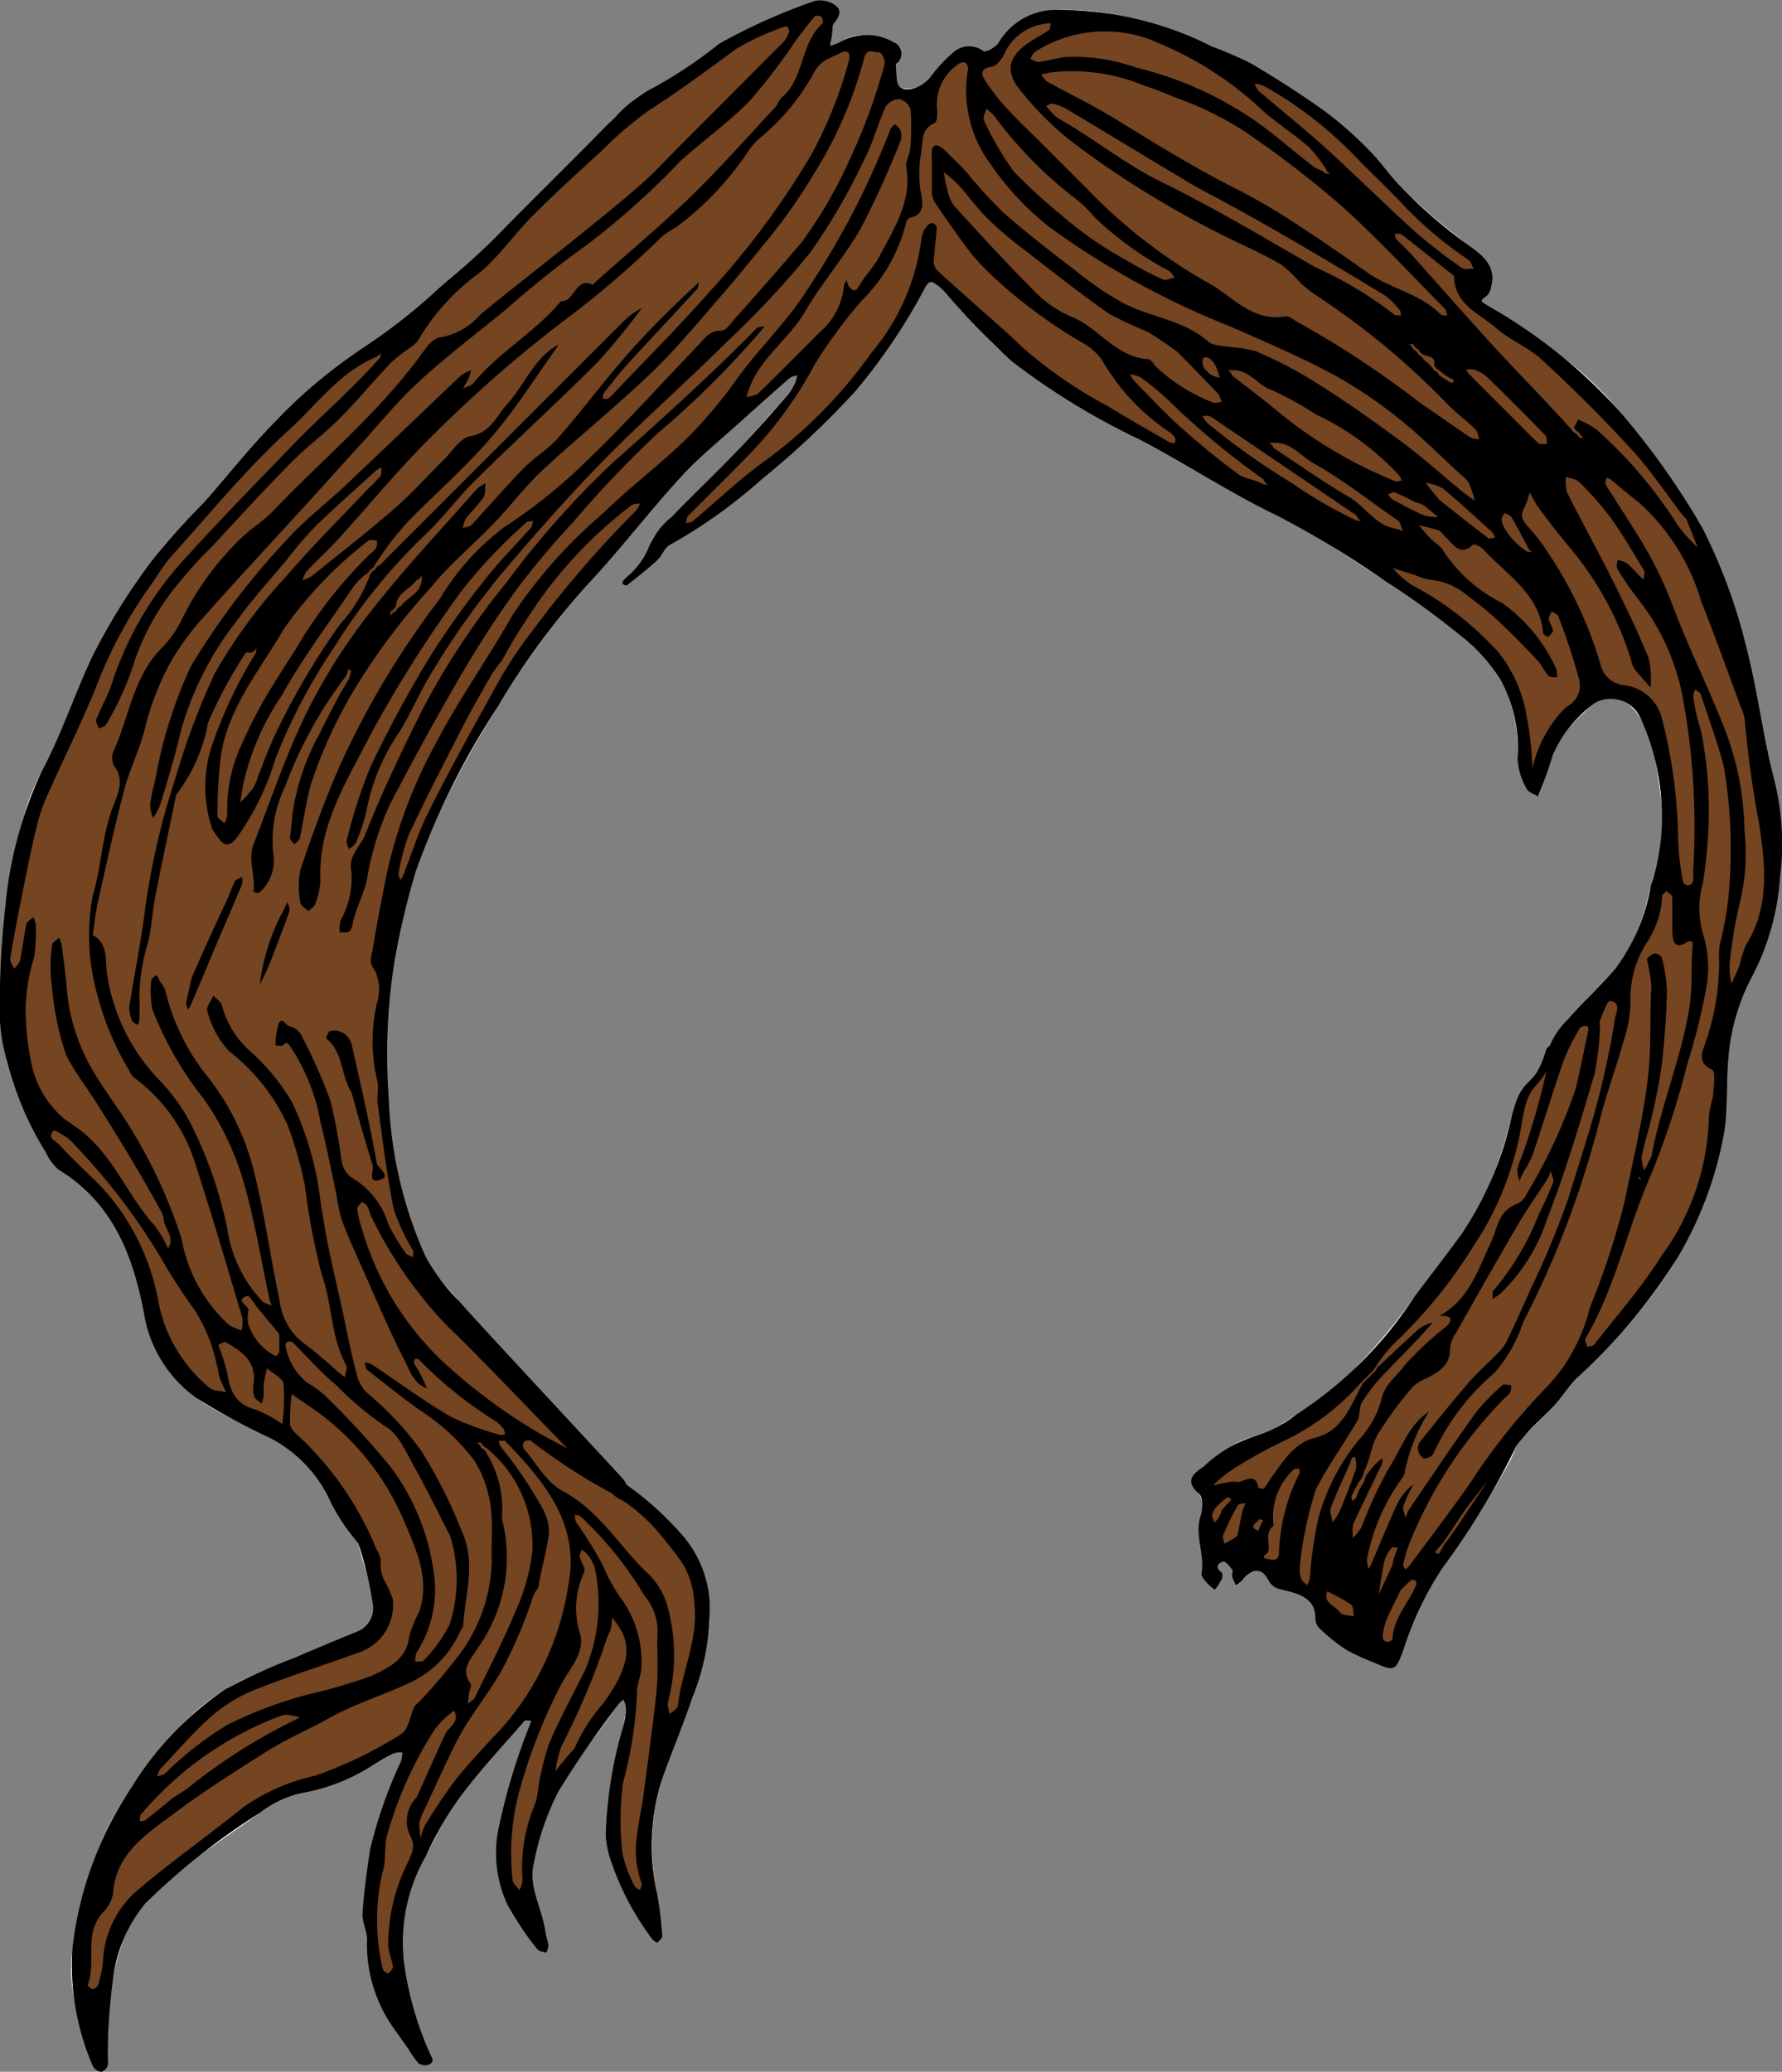 <svg xmlns="http://www.w3.org/2000/svg" width="70.644" height="82.107" viewBox="0 0 70.644 82.107"><rect x="0" y="0" width="70.644" height="82.107" fill="#808080" stroke="none"/><title>groom-hair-4-funny</title><g id="Layer_2" data-name="Layer 2"><g id="groom-hair-4-funny"><path id="void" d="M70.571,34.691a10.864,10.864,0,0,1-.854,3.459c-.076.166-.14.335-.232.498a8.231,8.231,0,0,0-.968,3.303c-.02.222-.029.445-.037.668-.006.159-.012.318-.015.478a11.87,11.87,0,0,1-.145,1.949c-.056.293-.131.581-.204.869a15.142,15.142,0,0,1-1.558,3.837,18.49,18.49,0,0,1-2.637,3.423q-.665.706-1.359,1.39c-.045.044-.081.097-.123.143-.29.318-.539.678-.83.997-.274.299-.573.575-.856.863-.095.097-.196.19-.283.294-.117.139-.233.279-.35.419-.016.058-.041.125-.068.194-.013.035-.029.072-.045.109-.046.109-.102.229-.167.357A42.148,42.148,0,0,1,57.207,62.108l-.018.025c-.022.03-.038.063-.06.094a13.705,13.705,0,0,0-1.495,3.169c-.057.148-.103.262-.147.362-.108.244-.199.357-.361.357a1.522,1.522,0,0,1-.512-.162c-.037-.016-.068-.029-.109-.047a9.555,9.555,0,0,1-1.12-.511c-.114-.07-.219-.155-.326-.236-.234-.176-.459-.364-.678-.558-.011-.01-.021-.027-.033-.038a.659.659,0,0,1-.177-.293c-.006-.025-.026-.051-.025-.075a.916.916,0,0,0-.576-.957,3.065,3.065,0,0,0-.545-.185,3.652,3.652,0,0,1-.376-.104c-.018-.007-.039-.011-.057-.019-.008-.004-.015-.012-.023-.016a.709.709,0,0,1-.31-.329.491.491,0,0,0-.461-.324.548.548,0,0,0-.088.033.568.568,0,0,0-.183.069,1.224,1.224,0,0,0-.106.101,1.208,1.208,0,0,0-.165.157,1.503,1.503,0,0,1-.261.208,2.096,2.096,0,0,1-.141-.326v-0l-0-0a.276.276,0,0,1,.001-.067,1.145,1.145,0,0,0-.008-.176c-.003-.019.003-.043-.007-.057-.015-.02-.034-.044-.052-.066a1.04,1.04,0,0,0-.229-.226.1.1,0,0,0-.077-.019.336.336,0,0,0-.175.127.147.147,0,0,0-.02.151.37.37,0,0,0,.132.142c.011.008.01.037.016.055a.365.365,0,0,1-.005.235,1.194,1.194,0,0,1-.125.205c-.048.066-.099.13-.145.196l-0-0-0.0 0c-.026-.02-.049-.043-.076-.062a1.052,1.052,0,0,1-.21-.17c-.101-.123-.264-.287-.243-.402.145-.769-.294-1.52-.032-2.3a1.103,1.103,0,0,0-.038-.827c-.009-.012-.013-.032-.024-.041a1.253,1.253,0,0,1-.093-.094c-.474-.476-.042-.763.29-.993.42-.292.807-.648,1.255-.899a2.232,2.232,0,0,1,.716-.275,2.207,2.207,0,0,0,.646-.234c.362-.187.692-.436,1.041-.642A10.869,10.869,0,0,0,53.042,54.864c.076-.067.155-.131.23-.2a23.242,23.242,0,0,0,2.801-3.27c.485-.651.977-1.296,1.463-1.946.139-.186.282-.37.419-.557a10.127,10.127,0,0,0,1.22-2.259,20.592,20.592,0,0,0,.77-2.455,2.94,2.94,0,0,1,.428-1.037,3.018,3.018,0,0,0,.923-1.541l.002-.002a.325.325,0,0,1,.14-.151,1.158,1.158,0,0,1,.05-.116,3.816,3.816,0,0,1,.671-.932c.43-.496.895-.961,1.348-1.436.178-.187.361-.37.529-.565a4.536,4.536,0,0,0,.494-.707c.009-.016.022-.029.031-.045l.008-.017a9.064,9.064,0,0,0,.8-2.229c.026-.103.055-.206.08-.309.023-.095.048-.192.072-.287A7.667,7.667,0,0,0,65.874,31.881c-.08-.569-.137-1.148-.246-1.714a5.48,5.48,0,0,0-.56-1.642,2.017,2.017,0,0,0-.383-.492,1.14,1.14,0,0,0-1.075-.31,1.06,1.06,0,0,0-.513.235c-.136.131-.275.26-.412.391a4.433,4.433,0,0,0-.953,1.201,2.408,2.408,0,0,0-.159.339c-.026.079-.256.797-.428,1.268-.034.095-.066.176-.093.243-.009.022-.02.052-.028.07a.449.449,0,0,1-.029.053.4.4,0,0,1-.023.042h0l-0.0 0c-.189-.122-.375-.15-.458-.323a2.632,2.632,0,0,1-.349-1.178c.008-.167-.001-.33-.004-.494a5.927,5.927,0,0,0-.248-1.612c-.029-.095-.047-.193-.081-.286a4.896,4.896,0,0,0-.336-.724,6.821,6.821,0,0,0-1.626-1.784,30.178,30.178,0,0,0-2.472-1.807c-.15-.1-.296-.206-.447-.304-.173-.113-.346-.228-.52-.342-.984-.649-1.972-1.3-3.003-1.859-.246-.133-.49-.269-.741-.389-1.628-.777-3.148-1.734-4.716-2.608-.264-.147-.525-.297-.792-.437A31.218,31.218,0,0,1,40.482,14.598c-.125-.097-.258-.183-.379-.284-.096-.08-.184-.169-.276-.252q-.407-.367-.785-.767c-.501-.528-.981-1.082-1.485-1.608a3.365,3.365,0,0,0-.348-.341c-.02-.015-.036-.035-.056-.048-.182-.117-.292-.25-.491.13A23.29,23.29,0,0,1,33.887,15.529a34.83,34.83,0,0,1-3.69,3.466c-.268.24-.542.471-.819.694-.156.126-.317.243-.477.363a21.404,21.404,0,0,1-2.354,1.549c-.21.119-.304.429-.494.604-.081.074-.17.138-.252.209q-.462.4-.94.781c-.031.024-.125-.017-.18-.047-.005-.003-.003-.026.002-.05a.253.253,0,0,1,.03-.088,1.209,1.209,0,0,1,.142-.147,3.056,3.056,0,0,0,.905-1.272,1.159,1.159,0,0,1,.136-.295,5.255,5.255,0,0,1,.706-.787c.44-.454.89-.9,1.339-1.346.449-.446.898-.892,1.337-1.348.379-.394.737-.808,1.102-1.217.284-.318.576-.629.858-.948a2.265,2.265,0,0,0,.291-.493,1.242,1.242,0,0,0,.07-.276l-.027.006a1.515,1.515,0,0,0-.192.059.245.245,0,0,0-.068.03q-.945.822-1.877,1.666c-.243.22-.491.436-.738.652a21.439,21.439,0,0,0-1.706,1.609c-.636.694-1.24,1.418-1.846,2.14-.609.726-1.221,1.45-1.87,2.138l-.013.015c-.22.234-.423.48-.63.723a33.888,33.888,0,0,0-2.9,4.087,39.864,39.864,0,0,0-2.172,3.906,22.103,22.103,0,0,0-1.087,2.644c-.095.289-.176.582-.255.876-.201.753-.358,1.52-.498,2.292q-.088.487-.172.976a23.599,23.599,0,0,0-.137,4.847c.017.514.062,1.025.128,1.533a17.11,17.11,0,0,0,1.333,4.726,4.247,4.247,0,0,0,.635.969c.234.282.488.554.724.827.726.839,5.666,6.126,6.41,6.95a1.25,1.25,0,0,1,.167.233.653.653,0,0,1,.035.062,13.648,13.648,0,0,1,1.143.912,11.288,11.288,0,0,1,1.039,1.054c.09.104.16.214.239.322a4.427,4.427,0,0,1,.84,2.157c.006.052.02.099.024.151a6.349,6.349,0,0,1-.101,1.688,15.171,15.171,0,0,1-.582,2.146c-.371,1.109-.832,2.188-1.221,3.291-.043.121-.063.259-.099.386a8.227,8.227,0,0,0-.264,2.532,9.117,9.117,0,0,0,.185,1.565A13.213,13.213,0,0,1,26.255,76.71a.207.207,0,0,1-.049.114.518.518,0,0,1-.054.072c-.028.031-.057.063-.084.088-.016.015-.17-.07-.21-.138a10.837,10.837,0,0,1-1.704-3.297c-.003-.018-.009-.036-.013-.054a3.49,3.49,0,0,1-.129-.706V72.788c-0-.043.006-.085.006-.127a17.076,17.076,0,0,1,.706-4.296c.02-.076.02-.156.033-.234a3.312,3.312,0,0,0,.062-.443.394.394,0,0,0-.039-.164l-.001-.003c-.023-.054-.051-.108-.071-.162-.058.058-.118.114-.172.174a.582.582,0,0,0-.044.045l-.027.038c-.246.349-.5.694-.754,1.04a24.004,24.004,0,0,0-1.478,2.186c-.034.058-.073.114-.105.173a10.728,10.728,0,0,0-.973,2.874c-.202.913.344,1.768.466,2.666.02.149.064.295.094.442.008.041.021.081.025.122a.74.74,0,0,1-.082.271c-.117-.039-.284-.042-.342-.123-.105-.145-.213-.288-.322-.431a7.649,7.649,0,0,1-.871-1.331,4.81,4.81,0,0,1-.431-1.726,5.026,5.026,0,0,1,.061-1.253,24.247,24.247,0,0,1,1.229-4.109c.027-.072.053-.144.079-.216l.001-.001c-.012 0-.027-.002-.04-.003-.089-.005-.196-.026-.231.015-.851.977-1.741,1.927-2.517,2.962a12.352,12.352,0,0,0-1.065,1.754c-.11.214-.229.424-.331.641a6.877,6.877,0,0,0-.859,4.25,13.201,13.201,0,0,0,1.025,3.572c.117.226.17.339-.043.436a.454.454,0,0,1-.408-.048l-.012-.015a2.472,2.472,0,0,1-.328-.456c-.017-.026-.033-.054-.05-.079q-.279-.399-.563-.793a5.834,5.834,0,0,1-.434-.719,5.715,5.715,0,0,1-.62-2.22c-.016-.205-.039-.407-.036-.618.004-.343-.196-.693-.178-1.031l-.001-.011v-0c.002-.031.007-.062.009-.093.06-.819.169-1.634.292-2.447.015-.098.047-.19.067-.286a23.328,23.328,0,0,1,1.159-3.208.846.846,0,0,0,.039-.221c.004-.043.006-.086.012-.128-.065.007-.134.006-.201.011a.381.381,0,0,0-.147.031c-.086.044-.166.098-.251.143-.224.121-.449.24-.662.379a7.611,7.611,0,0,1-2.753,1.051,4.207,4.207,0,0,0-1.63.773c-.623.451-1.258.885-1.884,1.33A15.701,15.701,0,0,0,5.752,75.442a4.693,4.693,0,0,0-.899,1.558,8.417,8.417,0,0,0-.37,1.408,11.866,11.866,0,0,0-.157,1.57c-.002.051-.007.102-.009.153-.02.561-.02,1.122-.032,1.684a.25.25,0,0,1-.046.114.374.374,0,0,1-.21.176.412.412,0,0,1-.339-.206,15.331,15.331,0,0,1-.82-3.096,6.056,6.056,0,0,1,.003-1.587c.003-.023.008-.045.011-.068A16.571,16.571,0,0,1,3.939,73.168a12.442,12.442,0,0,1,.83-1.65c.145-.241.299-.479.464-.713A20.251,20.251,0,0,1,7.121,68.449a8.886,8.886,0,0,1,1.796-1.489,11.928,11.928,0,0,1,1.646-.794c.372-.154.747-.304,1.114-.464.812-.353,1.629-.693,2.449-1.027a.995.995,0,0,0,.652-1.099,4.075,4.075,0,0,0-.155-.934c-.134-.501-.317-.973-.421-1.485a7.971,7.971,0,0,1-1.067-1.571l-.005-.01a5.308,5.308,0,0,0-2.498-2.621c-.234-.133-.475-.257-.718-.378-.512-.254-1.03-.497-1.518-.781a6.739,6.739,0,0,1-.604-.388,5.631,5.631,0,0,1-.589-.517,5.037,5.037,0,0,1-1.137-1.651A5.313,5.313,0,0,1,5.721,52.125c-.005-.026-.011-.05-.016-.076-.434-2.292-1.236-4.387-3.382-5.692a1.954,1.954,0,0,1-.513-.702c-.263-.442-.501-.895-.72-1.357-.068-.144-.14-.286-.203-.432A10.588,10.588,0,0,1,.287,42.079a6.952,6.952,0,0,1-.287-1.619,34.169,34.169,0,0,1,.221-4.633,21.219,21.219,0,0,1,.882-3.996,9.452,9.452,0,0,1,.548-1.251c.415-.781.754-1.589,1.086-2.399.291-.711.575-1.423.899-2.118A24.705,24.705,0,0,1,6.016,22.229a30.396,30.396,0,0,1,2.083-2.326c.43-.485.846-.985,1.266-1.479.487-.573.98-1.141,1.508-1.674.183-.185.371-.366.558-.548.237-.231.48-.455.725-.677a16.911,16.911,0,0,1,2.371-1.831c.09-.056.174-.12.262-.178a26.366,26.366,0,0,0,2.66-2.137c.329-.285.654-.573.982-.859.2-.174.406-.343.599-.525.16-.15.31-.31.466-.464q.562-.556,1.121-1.116.785-.785,1.569-1.569L23.365,5.669c.122-.122.247-.241.367-.365.214-.219.425-.443.652-.648.151-.136.298-.284.448-.428a2.947,2.947,0,0,1,.854-.638,17.74,17.74,0,0,0,2.821-1.855A23.189,23.189,0,0,1,32.321.03a.828.828,0,0,1,.588.072,1.208,1.208,0,0,1,.223.121l0.0 0.0 0.0 0c.259.187.133.455-.066.692a.458.458,0,0,0-.069.268,1.965,1.965,0,0,1-.014.205c-.011.066-.025.132-.037.198-.014.075-.028.15-.041.225.045-.016.092-.029.139-.043.04-.012.078-.028.118-.041a.76.76,0,0,0,.164-.071,1.761,1.761,0,0,1,1.397-.212,4.384,4.384,0,0,1,.678.214.493.493,0,0,1,.329.512.64.64,0,0,1-.081.245c-.032.057-.141.104-.135.146.04.31-.007.76.175.895a.439.439,0,0,0,.158.048.991.991,0,0,0,.805-.223,1.272,1.272,0,0,0,.251-.251,5.407,5.407,0,0,1,.48-.56c.139-.143.282-.283.43-.415a.941.941,0,0,1,1.174-.034.205.205,0,0,0,.142-.007.983.983,0,0,0,.468-.336,2.519,2.519,0,0,1,.916-.902A2.692,2.692,0,0,1,41.342.474a4.038,4.038,0,0,1,.626-.078,9.865,9.865,0,0,1,1.389.052,15.263,15.263,0,0,1,4.688,1.395,15.244,15.244,0,0,1,1.565.678c.994.591,1.973,1.213,2.912,1.887A14.866,14.866,0,0,1,54.252,5.929c.424.418.765.919,1.172,1.356.319.341.663.653,1.006.967.367.335.75.654,1.144.96.239.186.466.383.714.559a3.344,3.344,0,0,1,.533.448l.009.009a1.63,1.63,0,0,1,.102.13c.013.018.029.034.041.053.007.01.011.021.017.032a1.099,1.099,0,0,1,.123.925.837.837,0,0,1-.118.289c-.009.011-.013.029-.023.038l-0.0 0-0.0 0c-.077.063-.134.108-.172.143-.007.006-.004.009-.01.015-.057.059-.058.094.014.147.039.029.097.065.174.115,1.019.662,2.043,1.323,3.001,2.064a12.944,12.944,0,0,1,2.233,2.13,33.974,33.974,0,0,1,3.031,4.198c.077.135.165.265.238.403a21.744,21.744,0,0,1,1.744,4.719c.191.734.335,1.475.475,2.217.125.665.251,1.33.392,1.993.082.387.167.773.269,1.156a10.085,10.085,0,0,1,.236,3.324C70.588,34.443,70.584,34.569,70.571,34.691Z" style="fill:#fff"/><path id="fill2" d="M70.361,30.995c-.47-1.773-.674-3.591-1.137-5.366A21.697,21.697,0,0,0,67.48,20.91a30.575,30.575,0,0,0-3.269-4.6,20.9,20.9,0,0,0-5.233-4.194c-.31-.201-.315-.17-.007-.421a.665.665,0,0,0,.142-.327c.218-.783-.318-1.236-.826-1.596a18.84,18.84,0,0,1-2.864-2.486c-.407-.436-.748-.937-1.172-1.355a14.861,14.861,0,0,0-1.73-1.52c-.94-.674-1.918-1.298-2.913-1.887A15.079,15.079,0,0,0,48.045,1.844,13.457,13.457,0,0,0,41.967.396a2.641,2.641,0,0,0-2.373,1.284c-.111.182-.493.405-.61.343a.941.941,0,0,0-1.174.034,6.316,6.316,0,0,0-.909.974c-.259.351-.875.678-1.214.426-.182-.135-.135-.586-.176-.895-.005-.041.103-.088.135-.146a.503.503,0,0,0-.248-.757,2.146,2.146,0,0,0-2.075-.001,2.125,2.125,0,0,1-.421.156c.027-.141.055-.281.079-.424.025-.161-.005-.367.083-.473.198-.237.324-.505.066-.693a1.015,1.015,0,0,0-.811-.193,23.198,23.198,0,0,0-3.813,1.705,17.782,17.782,0,0,1-2.82,1.855,5.311,5.311,0,0,0-1.303,1.066c-.354.322-.68.674-1.019,1.013q-1.373,1.373-2.747,2.745c-.528.528-1.043,1.07-1.587,1.58-.511.479-1.052.924-1.582,1.383a23.562,23.562,0,0,1-2.922,2.316,20.407,20.407,0,0,0-3.654,3.055c-.983.995-1.846,2.106-2.775,3.154A30.388,30.388,0,0,0,6.016,22.229a24.703,24.703,0,0,0-2.379,3.835c-.693,1.488-1.206,3.052-1.985,4.517A16.164,16.164,0,0,0,.221,35.827,34.168,34.168,0,0,0,0,40.46a6.955,6.955,0,0,0,.287,1.619,12.663,12.663,0,0,0,1.523,3.576,1.954,1.954,0,0,0,.513.702c2.17,1.319,2.968,3.446,3.398,5.768A5.131,5.131,0,0,0,7.792,55.408,27.926,27.926,0,0,0,10.632,56.955a5.303,5.303,0,0,1,2.497,2.621,7.871,7.871,0,0,0,1.072,1.582,13.544,13.544,0,0,1,.576,2.419.996.996,0,0,1-.653,1.099c-.819.334-1.637.673-2.448,1.027a22.54,22.54,0,0,0-2.761,1.257,12.946,12.946,0,0,0-3.683,3.846A14.415,14.415,0,0,0,2.873,77.217,10.063,10.063,0,0,0,3.69,81.9a.411.411,0,0,0,.338.205.396.396,0,0,0,.256-.289,22.007,22.007,0,0,1,.198-3.407A5.773,5.773,0,0,1,5.752,75.442a26.963,26.963,0,0,1,4.555-3.603,4.207,4.207,0,0,1,1.63-.773,7.61,7.61,0,0,0,2.753-1.051,9.903,9.903,0,0,1,.913-.523,1.037,1.037,0,0,1,.347-.042,1.735,1.735,0,0,1-.051.349,18.549,18.549,0,0,0-1.226,3.494c-.129.843-.244,1.69-.302,2.54-.023.342.184.696.18,1.043a5.784,5.784,0,0,0,1.09,3.556q.283.396.563.794a3.217,3.217,0,0,0,.39.55.454.454,0,0,0,.407.048c.213-.098.16-.21.043-.436a13.232,13.232,0,0,1-1.024-3.572,6.877,6.877,0,0,1,.859-4.25A13.535,13.535,0,0,1,18.274,71.171c.776-1.035,1.666-1.985,2.517-2.962.04-.047.178-.009.271-.012-.027.072-.052.146-.079.218a24.174,24.174,0,0,0-1.229,4.108,4.879,4.879,0,0,0,.37,2.98,11.474,11.474,0,0,0,1.193,1.763c.058.08.225.083.342.122a.739.739,0,0,0,.082-.269c-.021-.19-.094-.374-.119-.564-.122-.898-.669-1.753-.466-2.666a10.728,10.728,0,0,1,.973-2.874,39.488,39.488,0,0,1,2.364-3.437,1.856,1.856,0,0,1,.216-.22.979.979,0,0,1,.111.33,3.03,3.03,0,0,1-.095.677,16.748,16.748,0,0,0-.712,4.423,4.209,4.209,0,0,0,.142.76,10.838,10.838,0,0,0,1.704,3.297c.04.068.194.153.21.138.08-.075.193-.185.186-.273a13.205,13.205,0,0,0-.204-1.659A8.645,8.645,0,0,1,26.228,70.567c.389-1.103.85-2.182,1.221-3.291a9.36,9.36,0,0,0,.682-3.834,4.465,4.465,0,0,0-1.103-2.63,12.339,12.339,0,0,0-2.182-1.966,1.08,1.08,0,0,0-.202-.295c-.744-.824-5.683-6.111-6.41-6.95a7.842,7.842,0,0,1-1.359-1.796,16.823,16.823,0,0,1-1.461-6.26,23.685,23.685,0,0,1,.137-4.847,29.672,29.672,0,0,1,.925-4.145,30.349,30.349,0,0,1,3.259-6.549,30.021,30.021,0,0,1,3.529-4.809c1.3-1.378,2.449-2.897,3.729-4.293.748-.815,1.621-1.515,2.444-2.26q.929-.842,1.877-1.666a.795.795,0,0,1,.287-.095,1.243,1.243,0,0,1-.07.276,2.263,2.263,0,0,1-.291.493c-.645.729-1.285,1.464-1.96,2.165-.878.913-1.796,1.785-2.677,2.694a3.027,3.027,0,0,0-.842,1.082,3.065,3.065,0,0,1-.905,1.272,1.049,1.049,0,0,0-.142.147c-.025.037-.044.13-.032.137.055.029.149.071.18.047.403-.322.812-.641,1.193-.991.19-.174.283-.484.493-.603a20.611,20.611,0,0,0,3.65-2.606,34.894,34.894,0,0,0,3.69-3.466,23.257,23.257,0,0,0,2.773-4.102c.2-.379.308-.247.491-.13a2.469,2.469,0,0,1,.405.39,32.779,32.779,0,0,0,2.547,2.627,28.394,28.394,0,0,0,5.075,3.103c1.856.977,3.606,2.138,5.508,3.045A37.963,37.963,0,0,1,54.949,23.052a31.852,31.852,0,0,1,2.919,2.111,6.847,6.847,0,0,1,1.626,1.784,5.679,5.679,0,0,1,.669,3.116,2.632,2.632,0,0,0,.348,1.178c.083.173.269.201.458.323a17.466,17.466,0,0,0,.601-1.677A4.981,4.981,0,0,1,63.096,27.957a1.071,1.071,0,0,1,.513-.235,1.292,1.292,0,0,1,1.458.803,9.335,9.335,0,0,1,.807,3.356,8.553,8.553,0,0,1-.426,3.208,7.615,7.615,0,0,1-1.413,3.307c-.596.692-1.279,1.311-1.877,2.001a3.198,3.198,0,0,0-.721,1.048.32.32,0,0,0-.142.153c-.495,1.677-.913.885-1.35,2.578a13.476,13.476,0,0,1-1.991,4.714c-.615.843-1.257,1.666-1.882,2.504A15.794,15.794,0,0,1,51.393,56.061a5.134,5.134,0,0,1-1.688.877,5.127,5.127,0,0,0-1.97,1.174c-.354.245-.835.552-.197,1.087.158.133.15.604.062.867-.261.78.177,1.531.032,2.3-.021.115.142.279.243.402a1.807,1.807,0,0,0,.287.232,2.688,2.688,0,0,0,.269-.401c.038-.082.039-.255-.011-.291-.281-.198-.099-.369.063-.42.082-.027.263.18.358.311.048.066-.011.202.013.3a2.098,2.098,0,0,0,.141.326,1.499,1.499,0,0,0,.261-.208c.351-.441.759-.505,1.003-.035.198.381.434.383.767.468.562.146,1.157.347,1.121,1.143a.638.638,0,0,0,.235.406,7.29,7.29,0,0,0,1.004.794,9.495,9.495,0,0,0,1.119.511c.788.353.818.307,1.13-.509a13.202,13.202,0,0,1,1.555-3.263,30.405,30.405,0,0,0,2.933-4.854c.117-.139.233-.28.35-.42.348-.411.773-.757,1.139-1.157.334-.366.602-.795.953-1.141a22.886,22.886,0,0,0,3.996-4.812,14.988,14.988,0,0,0,1.761-4.705c.19-1.003.105-2.06.197-3.095a8.232,8.232,0,0,1,.968-3.303,10.028,10.028,0,0,0,1.086-3.957A10.428,10.428,0,0,0,70.361,30.995Z" style="fill:#754420"/><path id="fill1" d="M9.59,34.757a.697.697,0,0,1,.01.274c-.351.841-.714,1.676-1.07,2.515-.319.752-.633,1.506-.952,2.258a1.706,1.706,0,0,1-.124.208c-.026-.091-.088-.189-.073-.272.052-.281.13-.556.199-.937.479-1.128.96-2.153,1.436-3.18.105-.228.175-.474.294-.693C9.356,34.846,9.494,34.813,9.59,34.757Zm1.659,1.3a8.34,8.34,0,0,0-.949,2.952,8.094,8.094,0,0,0,.48-1.046c.238-.616.477-1.231.692-1.855.035-.102-.049-.245-.079-.369C11.346,35.845,11.305,35.955,11.249,36.056Zm59.322-1.365a10.039,10.039,0,0,1-1.085,3.956,8.231,8.231,0,0,0-.968,3.303c-.093,1.035-.007,2.092-.197,3.094a15.018,15.018,0,0,1-1.762,4.705,22.894,22.894,0,0,1-3.996,4.813c-.352.345-.619.774-.953,1.14-.365.399-.791.745-1.139,1.158-.117.139-.233.279-.35.419a30.46,30.46,0,0,1-2.933,4.854,13.203,13.203,0,0,0-1.555,3.262c-.312.817-.341.861-1.129.51a9.553,9.553,0,0,1-1.12-.511,7.352,7.352,0,0,1-1.004-.794.632.632,0,0,1-.235-.406c.036-.796-.559-.998-1.121-1.143-.332-.086-.568-.088-.766-.469-.244-.47-.651-.406-1.002.035a1.455,1.455,0,0,1-.262.208,1.982,1.982,0,0,1-.141-.326c-.024-.097.035-.233-.013-.3-.096-.131-.277-.337-.358-.311-.162.052-.344.222-.063.421.05.036.049.208.011.29a2.702,2.702,0,0,1-.27.401,1.778,1.778,0,0,1-.286-.233c-.101-.123-.265-.286-.243-.402.144-.769-.294-1.52-.032-2.3.088-.263.096-.735-.063-.868-.638-.534-.157-.841.197-1.087a5.12,5.12,0,0,1,1.972-1.173A5.153,5.153,0,0,0,51.392,56.061a15.783,15.783,0,0,0,4.681-4.668c.624-.837,1.266-1.66,1.882-2.503a13.465,13.465,0,0,0,1.99-4.714c.437-1.693.856-.9,1.351-2.577a.321.321,0,0,1,.142-.153,3.202,3.202,0,0,1,.721-1.048c.599-.69,1.28-1.31,1.877-2.001a7.629,7.629,0,0,0,1.413-3.307A8.568,8.568,0,0,0,65.874,31.881a9.345,9.345,0,0,0-.806-3.357,1.293,1.293,0,0,0-1.459-.802,1.06,1.06,0,0,0-.513.235,4.96,4.96,0,0,0-1.525,1.931,17.513,17.513,0,0,1-.601,1.676c-.189-.122-.375-.149-.458-.322a2.632,2.632,0,0,1-.349-1.179,5.679,5.679,0,0,0-.669-3.116,6.822,6.822,0,0,0-1.626-1.784A31.885,31.885,0,0,0,54.949,23.052a38.144,38.144,0,0,0-4.265-2.59c-1.901-.907-3.65-2.068-5.508-3.045a28.376,28.376,0,0,1-5.074-3.103A32.695,32.695,0,0,1,37.556,11.687a2.438,2.438,0,0,0-.405-.389c-.182-.117-.292-.25-.491.13a23.29,23.29,0,0,1-2.773,4.102,34.838,34.838,0,0,1-3.69,3.466A20.644,20.644,0,0,1,26.547,21.6c-.21.119-.304.429-.494.604-.381.349-.789.668-1.193.99-.031.024-.124-.017-.179-.047-.012-.006.006-.099.031-.137a1.211,1.211,0,0,1,.142-.147,3.056,3.056,0,0,0,.905-1.272,3.042,3.042,0,0,1,.842-1.081c.881-.909,1.799-1.782,2.676-2.694.675-.701,1.315-1.435,1.96-2.164a2.26,2.26,0,0,0,.291-.494,1.288,1.288,0,0,0,.07-.276.815.815,0,0,0-.287.095q-.947.824-1.877,1.666c-.822.746-1.696,1.446-2.443,2.261-1.281,1.396-2.429,2.915-3.729,4.293a29.977,29.977,0,0,0-3.53,4.809,30.356,30.356,0,0,0-3.258,6.55,29.386,29.386,0,0,0-.925,4.144,23.597,23.597,0,0,0-.137,4.847,16.801,16.801,0,0,0,1.46,6.26,7.842,7.842,0,0,0,1.359,1.796c.726.839,5.666,6.126,6.41,6.95a1.088,1.088,0,0,1,.202.296,12.352,12.352,0,0,1,2.182,1.966,4.473,4.473,0,0,1,1.103,2.63,9.348,9.348,0,0,1-.683,3.834c-.371,1.109-.832,2.188-1.221,3.291a8.659,8.659,0,0,0-.177,4.484,12.957,12.957,0,0,1,.204,1.659c.008.088-.105.199-.186.273-.016.015-.17-.07-.21-.138A10.844,10.844,0,0,1,24.154,73.548a4.151,4.151,0,0,1-.142-.76,16.737,16.737,0,0,1,.712-4.424,3.077,3.077,0,0,0,.095-.677 1.0 1,0,0,0-.111-.33,1.823,1.823,0,0,0-.216.219,39.584,39.584,0,0,0-2.365,3.438,10.702,10.702,0,0,0-.973,2.873c-.203.913.345,1.768.466,2.667.026.19.098.374.12.563a.738.738,0,0,1-.082.271c-.117-.039-.284-.042-.342-.123A11.455,11.455,0,0,1,20.124,75.503a4.874,4.874,0,0,1-.371-2.979,24.245,24.245,0,0,1,1.229-4.109c.027-.072.053-.145.08-.218-.093.002-.23-.036-.271.011-.851.978-1.741,1.928-2.517,2.963a13.527,13.527,0,0,0-1.395,2.394,6.878,6.878,0,0,0-.859,4.25,13.201,13.201,0,0,0,1.025,3.572c.117.226.17.339-.043.436a.453.453,0,0,1-.408-.048,3.279,3.279,0,0,1-.391-.55q-.279-.399-.563-.793A5.798,5.798,0,0,1,14.55,76.876c.004-.347-.203-.701-.179-1.043.058-.85.173-1.697.302-2.54a18.517,18.517,0,0,1,1.226-3.494,1.709,1.709,0,0,0,.052-.349,1.034,1.034,0,0,0-.347.042,9.923,9.923,0,0,0-.913.522,7.586,7.586,0,0,1-2.753,1.051,4.222,4.222,0,0,0-1.63.774,26.921,26.921,0,0,0-4.554,3.603A5.774,5.774,0,0,0,4.482,78.408a22.168,22.168,0,0,0-.198,3.408.395.395,0,0,1-.255.29.413.413,0,0,1-.339-.206,10.067,10.067,0,0,1-.817-4.684,14.416,14.416,0,0,1,2.361-6.411,12.93,12.93,0,0,1,3.684-3.845,22.619,22.619,0,0,1,2.76-1.258c.812-.353,1.629-.693,2.449-1.027a.995.995,0,0,0,.652-1.099,13.472,13.472,0,0,0-.576-2.42,7.862,7.862,0,0,1-1.072-1.581,5.308,5.308,0,0,0-2.498-2.621,28.102,28.102,0,0,1-2.84-1.547A5.135,5.135,0,0,1,5.721,52.125c-.43-2.322-1.227-4.448-3.398-5.768a1.957,1.957,0,0,1-.513-.702A12.632,12.632,0,0,1,.287,42.079a6.93,6.93,0,0,1-.287-1.62,34.073,34.073,0,0,1,.222-4.632,16.169,16.169,0,0,1,1.429-5.247c.778-1.465,1.293-3.029,1.986-4.516a24.729,24.729,0,0,1,2.379-3.835,30.114,30.114,0,0,1,2.083-2.326C9.028,18.855,9.891,17.744,10.873,16.75a20.417,20.417,0,0,1,3.655-3.055,23.524,23.524,0,0,0,2.922-2.316c.528-.46,1.07-.905,1.581-1.383.545-.51,1.06-1.052,1.588-1.58Q21.992,7.042,23.365,5.669c.339-.339.665-.691,1.019-1.013a5.287,5.287,0,0,1,1.302-1.066,17.744,17.744,0,0,0,2.821-1.855A23.191,23.191,0,0,1,32.321.03a1.015,1.015,0,0,1,.811.194c.259.187.133.455-.066.692-.089.107-.058.313-.084.474-.023.141-.052.282-.078.423a2.054,2.054,0,0,0,.42-.156,2.144,2.144,0,0,1,2.074.002.503.503,0,0,1,.249.757c-.032.058-.141.104-.135.146.04.31-.007.76.175.895.339.252.956-.074,1.214-.426a6.298,6.298,0,0,1,.91-.974.94.94,0,0,1,1.173-.034c.117.062.499-.16.611-.343a2.638,2.638,0,0,1,2.372-1.284,13.445,13.445,0,0,1,6.078,1.447,15.252,15.252,0,0,1,1.565.678c.994.591,1.973,1.213,2.912,1.887A14.868,14.868,0,0,1,54.252,5.929c.424.418.765.919,1.172,1.356a18.76,18.76,0,0,0,2.864,2.486c.508.361,1.044.813.825,1.596a.662.662,0,0,1-.141.327c-.309.251-.303.22.006.421A20.879,20.879,0,0,1,64.211,16.31,30.563,30.563,0,0,1,67.481,20.91a21.744,21.744,0,0,1,1.744,4.719c.462,1.775.665,3.593,1.136,5.366A10.426,10.426,0,0,1,70.571,34.691Zm-12.925-23.737c-0-.024-.043-.051-.07-.072-.667-.531-1.332-1.065-2.006-1.587-.063-.049-.181-.027-.273-.038.017.072.011.166.055.214.184.202.391.381.574.584,1.161,1.292,2.302,2.603,3.481,3.879.975,1.056,1.994,2.072,2.993,3.208a.388.388,0,0,1,.205.205l.19.015a.418.418,0,0,1-.19-.22.388.388,0,0,1-.205-.205l.162-.308a3.41,3.41,0,0,1,.748.411,17.792,17.792,0,0,1,3.207,3.785,5.911,5.911,0,0,0,.781.866c-.148-.374-.293-.749-.448-1.12-.024-.058-.099-.093-.141-.147-.677-.88-1.293-1.814-2.041-2.629-1.126-1.227-2.314-2.401-3.535-3.533-.535-.496-1.266-.778-1.819-1.259C58.65,12.424,57.662,12.073,57.646,10.954Zm2.393,5.675c.313.313.618.636.946.932.069.062.226.028.342.038-.017-.116.008-.274-.059-.343q-1.141-1.171-2.311-2.314a1.505,1.505,0,0,0-.492-.286 1.0 1,0,0,0-.346-.008,1.662,1.662,0,0,0,.156.215C58.827,15.419,59.382,15.972,60.039,16.629Zm-.109,3.881c-.05-.086-.181-.125-.275-.185-.043.077-.118.153-.124.233-.026.362.563,1.045,1.021,1.307l.19.015a.418.418,0,0,1-.19-.22C60.347,21.275,60.15,20.885,59.93,20.51Zm-4.902-.923c.058.072.103.17.178.21.413.221.825.446,1.254.632a1.791,1.791,0,0,0,.545.055c-.148-.121-.297-.241-.443-.365a.821.821,0,0,0-.424-.205c-.28-.137-.556-.285-.844-.402C55.227,19.484,55.118,19.559,55.028,19.586Zm.27-.519c.074.032.182-.015.275-.026a1.086,1.086,0,0,0-.116-.215A10.825,10.825,0,0,0,52.16,16.419a12.783,12.783,0,0,0-1.748-.96c-.551-.18-.889-.825-1.563-.781l-.19-.015a.418.418,0,0,1,.19.22c.643.506,1.299.995,1.925,1.521A17.958,17.958,0,0,0,55.299,19.067Zm1.763.744c.643.507,1.284,1.017,1.935,1.513.053.041.18-.014.272-.025a.766.766,0,0,0-.118-.214c-.644-.583-1.28-1.177-1.949-1.729a2.046,2.046,0,0,0-.691-.226C56.661,19.322,56.81,19.515,57.062,19.811ZM57.102,12.45c.057.057.18.046.273.067-.032-.097-.035-.221-.099-.286-1.369-1.379-2.688-2.815-4.135-4.107A40.924,40.924,0,0,0,49.249,5.147,13.347,13.347,0,0,0,46.693,3.899c-.443-.169-.876-.372-1.33-.501a7.368,7.368,0,0,0-3.716-.526c-.125.028-.25.056-.376.084.084.097.15.227.256.285.889.493,1.809.932,2.674,1.464,1.522.936,3.037,1.878,4.632,2.69a24.755,24.755,0,0,1,2.159,1.224c1.085.697,2.151,1.427,3.203,2.173C55.11,11.442,56.284,11.632,57.102,12.45Zm-1.614-.16a2.962,2.962,0,0,0-.581-.577c-2.047-1.246-4.105-2.475-6.366-3.709-.447-.242-.904-.468-1.34-.728-1.647-.983-3.286-1.98-4.932-2.964a1.876,1.876,0,0,0-.53-.201c-.079-.018-.178.052-.269.082.04.048.077.1.121.145a1.855,1.855,0,0,0,.365.358c1.396.781,2.632,1.804,4.087,2.516,2.084,1.02,4.082,2.216,6.095,3.376a15.465,15.465,0,0,1,3.128,1.874c.055.052.18.03.273.042C55.524,12.432,55.531,12.338,55.488,12.291Zm.357,1.346a.418.418,0,0,1,.19.22.388.388,0,0,1,.205.205.388.388,0,0,1,.205.205,1.548,1.548,0,0,1,.411.411.388.388,0,0,1,.205.205c.161.103.321.208.488.302.01.006.07-.076.107-.118a1.973,1.973,0,0,1-.595-.39.388.388,0,0,1-.205-.205c.056-.36-.193-.313-.411-.411a.388.388,0,0,1-.205-.205.388.388,0,0,1-.205-.205ZM49.741,3.315a.914.914,0,0,0,.151.285c.879.754,1.788,1.476,2.646,2.254,1.199,1.087,2.347,2.231,3.547,3.317a22.35,22.35,0,0,0,1.859,1.445c.109.079.314.027.475.036-.068-.121-.105-.285-.207-.355a15.608,15.608,0,0,1-2.581-2.175c-.531-.57-1.098-1.105-1.751-1.759a15.383,15.383,0,0,0-3.791-2.963A1.29,1.29,0,0,0,49.741,3.315ZM41.028,2.056c-.086.059-.125.187-.186.282.115.041.237.129.345.115.35-.045.693-.142,1.043-.194a7.398,7.398,0,0,1,2.798.416,14.18,14.18,0,0,1,4.265,1.804c.995.619,1.868,1.431,2.805,2.145.119.09.297.102.448.253l.19.015a.418.418,0,0,1-.19-.22,5.272,5.272,0,0,0-.66-.847c-.568-.49-1.2-.905-1.774-1.389a13.565,13.565,0,0,0-4.109-2.697A5.148,5.148,0,0,0,41.028,2.056ZM39.108,3.275a7.982,7.982,0,0,0,.862,1.079c.393.427.817.826,1.228,1.236.6.6,1.2,1.2,1.902,1.902a21.004,21.004,0,0,0,4.815,3.731c.951.522,1.74,1.551,3.048,1.314.149-.027.334.16.506.242a37.935,37.935,0,0,1,4.83,3.189c.667.454,1.326.922,1.997,1.371a.968.968,0,0,0,.346.071c-.047-.134-.058-.306-.149-.395-.374-.361-.798-.673-1.158-1.047a30.282,30.282,0,0,0-4.956-4.128,7.714,7.714,0,0,1-.782-.582,6.154,6.154,0,0,0-.797-.767c-.654-.383-1.351-.693-2.033-1.027a38.056,38.056,0,0,1-6.29-3.857,12.666,12.666,0,0,1-2.016-2.012c-.651-.782-.486-1.382.399-1.954.241-.156.498-.289.731-.457.057-.041.045-.177.064-.27-.072.009-.145.015-.217.026a2.065,2.065,0,0,0-1.634,1.217c-.099.201-.304.462-.489.487C38.735,2.724,38.971,3.061,39.108,3.275Zm7.212,7.447a12.877,12.877,0,0,1-2.912-2.101,5.528,5.528,0,0,0-.728-.715,16.262,16.262,0,0,1-3.278-3.33,2.446,2.446,0,0,0-.304-.267c-.035.155-.149.353-.092.46a11.944,11.944,0,0,0,1.202,2.05A21.936,21.936,0,0,0,42.049,8.503a14.92,14.92,0,0,0,2.704,1.868,12.217,12.217,0,0,0,1.344.702c.123.055.313-.042.472-.069C46.487,10.908,46.424,10.766,46.32,10.722ZM2.537,44.333c.235.173.483.329.712.51,1.269,1.005,1.819,2.568,2.886,3.734A4.858,4.858,0,0,1,6.661,49.475c.304-.445-.166-.78-.174-1.184a.858.858,0,0,0-.14-.35c-.773-1.432-1.629-2.812-2.494-4.191-.402-.641-.878-1.238-1.228-1.928a11.189,11.189,0,0,1-.566-2.741,5.744,5.744,0,0,1,.006-1.629c.006-.102.181-.194.277-.291a1.16,1.16,0,0,1,.101.262c.075.587.157,1.173.205,1.762a7.617,7.617,0,0,0,1.048,3.266c.513.884,1.161,1.67,1.665,2.567A19.753,19.753,0,0,1,7.197,49.093a6.077,6.077,0,0,0,1.885,3.421,2.17,2.17,0,0,0,.492.208,1.378,1.378,0,0,0,.038-.481c-.6-2.008-1.188-4.021-1.836-6.013a6.71,6.71,0,0,0-2.469-3.527.686.686,0,0,1-.188-.28,11.309,11.309,0,0,1-1.282-3.074,8.628,8.628,0,0,1-.16-3.858c.344-1.135.362-2.338.783-3.472.174-.469.517-1.089.055-1.674a.708.708,0,0,1-.004-.6c.626-1.385.785-2.986,1.959-4.122a4.489,4.489,0,0,0,.802-1.201,11.399,11.399,0,0,1,2.334-3.136c.384-.363.848-.646,1.211-1.026,2.031-2.123,4.323-4.001,6.038-6.423.145-.205.398-.457.613-.468a2.712,2.712,0,0,0,1.585-.909c1.244-1.024,2.521-2.007,3.776-3.017.875-.705,1.753-1.408,2.597-2.149.564-.496,1.071-1.058,1.603-1.59q2.026-2.026,4.047-4.056a1.054,1.054,0,0,0,.213-.421c.016-.049-.103-.195-.114-.19a9.801,9.801,0,0,0-1.982.899c-1.152.842-2.295,1.691-3.499,2.463a14.206,14.206,0,0,0-1.82,1.56c-.922.843-1.849,1.683-2.732,2.567-.735.736-1.337,1.62-2.128,2.283a8.824,8.824,0,0,0-2.43,2.666,1.155,1.155,0,0,1-.291.283,6.888,6.888,0,0,0-.775.597c-.694.73-1.336,1.51-2.046,2.224-.613.617-1.323,1.137-1.932,1.756C10.474,19.413,9.447,20.535,8.414,21.65A18.005,18.005,0,0,0,6.69,23.609,9.836,9.836,0,0,0,5.358,26.127a11.574,11.574,0,0,1-1.161,2.6c-.048.077-.187.099-.284.146-.035-.121-.131-.266-.095-.359.196-.5.474-.972.634-1.481a13.469,13.469,0,0,1,2.992-5.018c1.366-1.505,2.792-2.956,4.203-4.42,1.105-1.146,2.328-2.178,3.427-3.43l.015-.19a.418.418,0,0,1-.22.19c-1.422.611-2.319,1.881-3.411,2.872-1.687,1.532-3.141,3.323-4.675,5.021-.323.358-.556.796-.847,1.185a17.963,17.963,0,0,0-2.147,4.038c-.598,1.463-1.31,2.878-1.951,4.324a7.358,7.358,0,0,0-.411,1.265c-.195.813-.361,1.632-.525,2.452-.178.886-.348,1.774-.497,2.666-.021.123.1.27.155.406.082-.11.211-.209.236-.33.098-.477.149-.964.251-1.439.023-.107.183-.184.279-.274a.875.875,0,0,1,.089.269,6.704,6.704,0,0,1-.06,1.31,7.454,7.454,0,0,0-.341,2.112,10.54,10.54,0,0,0,.224,2.064A3.866,3.866,0,0,0,2.537,44.333ZM9.847,51.964a1.281,1.281,0,0,0-.005.51,2.173,2.173,0,0,0,1.085,1.268c.037.007.13-.097.136-.156.019-.169.007-.341.007-.717q-.411-.497-.821-.993c-.151-.182-.366-.545-.444-.518C9.252,51.551,9.914,51.735,9.847,51.964ZM8.966,55.177c-.087-.189-.186-.374-.256-.569-.054-.15-.052-.319-.106-.469a6.598,6.598,0,0,0-.863-2.185,22.238,22.238,0,0,1-1.367-2.113,25.118,25.118,0,0,0-3.414-4.467,1.944,1.944,0,0,0-.293-.285c-.178-.114-.499-.32-.545-.274-.273.274.078.395.215.543.372.4.766.78,1.156,1.165A8.72,8.72,0,0,1,4.801,48.012,9.129,9.129,0,0,1,6.299,51.688a5.821,5.821,0,0,0,1.98,3.29C8.419,55.128,8.733,55.115,8.966,55.177Zm2.276-.33c-.036-.234-.428-.414-.659-.619-.043.203-.1.404-.125.609-.021.168.005.34-.008.51a1.333,1.333,0,0,1-.079.272c-.096-.083-.238-.148-.278-.253a.991.991,0,0,1-.045-.489c.137-.85-.363-1.277-1.135-1.702-.089.048-.261.12-.255.14a8.699,8.699,0,0,1,.346,1.077c.109.709.322,1.264,1.118,1.469a4.891,4.891,0,0,1,1.068.579A8.02,8.02,0,0,0,11.243,54.847ZM16.507,65.508a.96.96,0,0,0-.046.347c.117-.014.289.015.341-.05a5.894,5.894,0,0,0,1.019-1.419,5.812,5.812,0,0,0,.026-3.511c-.479-.929-.933-1.872-1.446-2.782-.316-.56-.609-1.278-1.114-1.552a13.159,13.159,0,0,1-1.955-1.644c-.628-.511-1.161-1.139-1.742-1.709-.036-.035-.136-.027-.195-.007a.155.155,0,0,0-.079.129,2.37,2.37,0,0,0,.864,1.487,4.363,4.363,0,0,1,.707.512,35.045,35.045,0,0,1,2.595,2.823,8.983,8.983,0,0,1,1.75,4.496A4.621,4.621,0,0,1,16.507,65.508ZM6.226,70.403c.109-.039.247-.047.323-.121A13.185,13.185,0,0,1,9.033,68.348a16.708,16.708,0,0,1,3.202-1.199,22.945,22.945,0,0,0,2.472-.72c.641-.31,1.417-.634,1.514-1.574a4.843,4.843,0,0,1,.391-.962c.448-1.296-.104-2.453-.584-3.589A10.345,10.345,0,0,0,12.349,55.789c-.26-.182-.524-.36-.786-.54a8.842,8.842,0,0,0-.064,1.197c.011.164.195.341.339.467a12.661,12.661,0,0,1,3.083,4.481,1.118,1.118,0,0,1,.164.387.268.268,0,0,1,.001.161c.017.716.216.64.485,1.44a1.989,1.989,0,0,1-1.306,2.095c-1.368.499-2.76.935-4.112,1.472a6.059,6.059,0,0,0-1.722,1.027c-.747.651-1.396,1.416-2.08,2.14A.947.947,0,0,0,6.226,70.403ZM5.541,72.181c.072-.013.162-.003.214-.043.339-.258.67-.527,1.107-.895.189-.12.384-.232.566-.363a22.368,22.368,0,0,1,4.041-2.603c.145-.063.282-.143.423-.216a4.658,4.658,0,0,0-.467-.099.664.664,0,0,0-.289.038A13.363,13.363,0,0,0,5.59,71.908C5.538,71.967,5.555,72.089,5.541,72.181Zm10.971-.938c.376-.836.75-1.674,1.131-2.508.139-.305.618-.479.353-.936a3.728,3.728,0,0,0-.752.726,15.477,15.477,0,0,0-1.909,4.245c-.113.501-.024.994-.175,1.458a8.294,8.294,0,0,0,.025,3.838c.009.061.133.105.204.157.066-.091.198-.19.187-.271-.038-.284-.157-.557-.188-.841a7.312,7.312,0,0,1,.81-3.356c.114-.307.298-.551.068-.988A1.331,1.331,0,0,1,16.511,71.243Zm6.029-8.498c.44-2.373-.984-4.047-2.498-5.618-.048-.05-.18-.019-.272-.025a.721.721,0,0,0,.068.216,17.21,17.21,0,0,1,1.144,1.582c.356.632.89,1.233.758,2.041-.098.6-.266,1.188-.403,1.987a1.604,1.604,0,0,0-.201.327A17.973,17.973,0,0,1,20.007,65.975c-.566,1.096-1.391,2.004-1.933,3.095-.436.878-.84,1.773-1.253,2.663a1.847,1.847,0,0,0-.197.531,2.61,2.61,0,0,0,.058.587,1.913,1.913,0,0,1,.151-.482,20.603,20.603,0,0,1,1.238-1.845c.583-.727,1.231-1.403,1.866-2.087A11.056,11.056,0,0,0,22.541,62.746Zm-3.573,2.529c-.274.475-.756.839-.311,1.456.052.072-.039.246-.059.373-.022.14-.037.281-.055.422.097-.082.233-.145.283-.249.564-1.165,1.158-2.319,1.652-3.514a7.79,7.79,0,0,0,.627-2.291,4.979,4.979,0,0,0-1.822-4.087.388.388,0,0,1-.205-.205l-.19-.015a.418.418,0,0,1,.19.22.388.388,0,0,1,.205.205,4.151,4.151,0,0,1,.617,2.51.214.214,0,0,0,0.0.102A6.175,6.175,0,0,1,18.968,65.275Zm2.797,3.835c.417-.988.936-1.932,1.417-2.893A6.78,6.78,0,0,0,23.584,62.16a1.609,1.609,0,0,0-.318-.58.808.808,0,0,0-.213-.163c-.025.092-.085.192-.067.275.045.214.227.453.172.623a3.317,3.317,0,0,0-.197,2.319c.282.756-.28,1.359-.7,2.092a21.783,21.783,0,0,0-1.712,4.406,9.567,9.567,0,0,0-.226,3.382c.001.133.174.264.267.396a1.139,1.139,0,0,0,.124-.399,6.506,6.506,0,0,1,.516-3.065,3.695,3.695,0,0,0,.109-.569A10.408,10.408,0,0,1,21.764,69.11Zm2.798-4.597c-.091-.142-.192-.277-.289-.416a4.427,4.427,0,0,1-.067.485c-.03.121-.114.228-.147.348A30.175,30.175,0,0,1,22.256,69.207a5.39,5.39,0,0,0-.237.974c.217-.262.435-.523.755-.888a7.033,7.033,0,0,1,1.141-1.788C24.721,66.397,25.141,65.409,24.563,64.513Zm1.499.295a2.185,2.185,0,0,0-.516-1.572A14.347,14.347,0,0,0,23.007,60.089c-.046-.044-.141-.037-.214-.054a.721.721,0,0,0,.038.275,18.855,18.855,0,0,1,1.064,1.713,6.44,6.44,0,0,0,.793,1.42,4.215,4.215,0,0,1,.74,2.549c.02.377-.201.767-.176,1.143a16.237,16.237,0,0,1-.562,3.558,11.91,11.91,0,0,0-.018,2.732,4.753,4.753,0,0,0,.489,1.327c.029.069.139.105.211.156.024-.093.095-.209.063-.274a3.793,3.793,0,0,1-.187-1.865,11.239,11.239,0,0,1,.193-1.145q.216-1.553.411-3.109c.078-.619.165-1.239.2-1.862C26.085,66.039,26.05,65.423,26.061,64.808Zm-1.364-5.333a1.587,1.587,0,0,1-.347-.204c-.027-.024-.06-.055-.096-.089a23.094,23.094,0,0,1-3.219-2.086c-.043-.039-.212-.005-.262.05a.27.27,0,0,0-.015.263c.499.58.908,1.343,1.542,1.681,1.419.758,2.196,2.103,3.273,3.168a2.889,2.889,0,0,1,.851,1.276,7.287,7.287,0,0,1,.057,3.92c-.045.137.041.318.067.478.112-.107.308-.204.322-.322.154-1.359.817-2.626.654-4.052a3.449,3.449,0,0,0-.444-1.565,17.596,17.596,0,0,0-1.121-1.426A6.914,6.914,0,0,0,24.697,59.475ZM14.77,48.32c-.096-.16-.129-.358-.215-.526-.036-.07-.133-.109-.203-.162-.067.09-.201.188-.19.267a4.106,4.106,0,0,0,.197.839,11.732,11.732,0,0,0,3.123,5.157,22.086,22.086,0,0,0,4.243,3.104q.385.198.766.403c-1.765-1.816-4.159-4.313-4.7-4.788A16.858,16.858,0,0,1,14.77,48.32Zm10.608-28.368c-.117.023-.264.008-.345.074a17.246,17.246,0,0,0-4.198,4.59,17.924,17.924,0,0,0-.935,1.56,5.625,5.625,0,0,0-.407.549c-.379.661-.761,1.322-1.109,1.999-.737,1.435-1.479,2.869-2.166,4.328a7.937,7.937,0,0,0-.418,1.566c-.019.079.052.179.082.269.039-.077.085-.151.116-.23.324-.822.585-1.675.981-2.461.798-1.585,1.648-3.146,2.519-4.693a16.107,16.107,0,0,1,1.61-2.503,42.198,42.198,0,0,1,4.108-4.762A1.041,1.041,0,0,0,25.378,19.952Zm7.172-6.836a2.709,2.709,0,0,0,.904-1.783.729.729,0,0,1,.111-.235.844.844,0,0,0,.094.267c.161.197.268.209.418-.061.219-.395.564-.721.773-1.12.584-1.114,1.307-2.19,1.078-3.564-.039-.233.141-.493.157-.745a9.418,9.418,0,0,0,.013-1.526.623.623,0,0,0-.432-.422.683.683,0,0,0-.556.302c-.315.689-.503,1.44-.852,2.108a25.168,25.168,0,0,1-2.109,3.634,35.138,35.138,0,0,1-3.243,3.487c-1.319,1.314-2.703,2.562-4.042,3.856-1.599,1.545-3.077,3.198-4.526,4.887a31.989,31.989,0,0,0-3.308,4.595c-.419.71-.75,1.473-1.175,2.18a8.224,8.224,0,0,0-1.308,3.056,6.709,6.709,0,0,1-.435,1.356c-.041.11-.185.182-.282.271-.03-.124-.115-.265-.083-.37a20.884,20.884,0,0,1,.938-2.894,48.04,48.04,0,0,1,2.355-4.36A32.703,32.703,0,0,1,19.246,22.946c.554-.713,1.202-1.352,1.801-2.031.057-.065.058-.179.085-.271-.094.022-.22.012-.277.07a20.68,20.68,0,0,0-2.561,2.709,50.182,50.182,0,0,0-3.655,5.783c-.904,1.788-2.038,3.52-1.936,5.668a2.829,2.829,0,0,1-.203.938c-.037.116-.179.199-.273.297-.111-.108-.309-.208-.319-.325a3.425,3.425,0,0,1,.005-1.326c.464-1.378.963-2.748,1.543-4.08A34.245,34.245,0,0,1,17.446,23.719a9.843,9.843,0,0,1,2.556-2.835,21.114,21.114,0,0,0,3.38-2.739c1.489-1.432,2.866-2.98,4.302-4.467.244-.253.431-.582.903-.571.193.004.408-.325.588-.525.516-.57,1.021-1.149,1.526-1.728q.558-.639,1.105-1.287a17.824,17.824,0,0,0,1.869-3.226,22.842,22.842,0,0,0,1.402-3.834.643.643,0,0,0-.195-.434c-.212.047-.504-.238-.629.247A16.435,16.435,0,0,1,32.29,6.848a22.05,22.05,0,0,1-1.768,2.547c-.654.789-1.29,1.594-1.964,2.366-.89,1.02-1.752,2.073-2.727,3.006-1.4,1.339-2.914,2.559-4.334,3.878-.685.637-1.251,1.401-1.901,2.078-.825.859-1.759,1.626-2.504,2.547a25.909,25.909,0,0,0-2.897,3.816A18.529,18.529,0,0,0,12.31,31.134c-.181.684-.275,1.391-.426,2.084-.02.094-.143.165-.218.247-.062-.095-.188-.202-.173-.284.053-.308.068-.621.103-.923a9.212,9.212,0,0,1,1.053-3.147c.376-.732.728-1.477,1.194-2.216l.082-.329-.134-.03a.552.552,0,0,1-.153.359,16.758,16.758,0,0,0-2.328,4.262,4.889,4.889,0,0,0-.482,2.626,1.688,1.688,0,0,1-.548,1.592c-.042.035-.155-.017-.235-.029.101-.627-.233-1.264.005-1.878.685-1.766,1.291-3.573,2.125-5.267a23.117,23.117,0,0,1,2.526-3.97c1.309-1.678,2.777-3.232,4.184-4.833a1.701,1.701,0,0,1,.359-.243c-.021.185.017.409-.074.547-.2.303-.478.553-.7.843a1.193,1.193,0,0,0-.12.385c.117-.041.27-.047.344-.127.686-.736,1.339-1.503,2.042-2.222.439-.449,1.002-.782,1.413-1.251.955-1.092,1.819-2.262,2.78-3.349.885-1.001,1.847-1.933,2.775-2.792-.024.093-.02.212-.077.274-.913.993-1.84,1.974-2.75,2.97-.334.365-.635.76-.943,1.149-.04.051-.029.142-.041.215.067.004.148.034.197.007a1.02,1.02,0,0,0,.225-.2c1.259-1.325,2.559-2.614,3.763-3.988A32.271,32.271,0,0,0,32.162,6.13a17.22,17.22,0,0,0,1.485-3.696c.066-.231.035-.527-.358-.322-.38.198-.771.278-1.021.77a8.823,8.823,0,0,1-2.074,2.531,2.815,2.815,0,0,0-.433.437,12.236,12.236,0,0,1-2.967,3.165,3.82,3.82,0,0,0-.563.368,37.252,37.252,0,0,1-3.932,3.369,51.292,51.292,0,0,0-5.05,4.409c-1.37,1.329-2.577,2.824-3.867,4.235-.392.429-.825.819-1.226,1.241a1.19,1.19,0,0,0-.159.357,1.41,1.41,0,0,0,.347-.15c1.105-.889,2.226-1.761,3.296-2.69.691-.6,1.302-1.292,1.956-1.936.337-.332.653-.863,1.04-.928.813-.135,1.034-.793,1.466-1.267.721-.794,1.087-1.884,2.057-2.37-.871,1.213-1.668,2.49-2.634,3.622-.996,1.168-2.158,2.194-3.245,3.284a11.862,11.862,0,0,0-1.41,1.819.388.388,0,0,1-.205.205.388.388,0,0,1-.205.205,3.275,3.275,0,0,0-.429.436c-.97,1.436-2.018,2.829-2.86,4.337a10.192,10.192,0,0,0-1.536,3.549c-.031.233-.077.464-.117.696a5.782,5.782,0,0,0,.521-.574,2.513,2.513,0,0,0,.213-.523c.187-.468.362-.941.565-1.401a28.822,28.822,0,0,1,2.639-4.535,5.951,5.951,0,0,0,1.21-1.987.388.388,0,0,1,.205-.205.388.388,0,0,1,.205-.205q1.26-1.26,2.521-2.521Q21.142,16.31,24.691,12.765a2.739,2.739,0,0,1,.752-.551,26.476,26.476,0,0,1-1.748,2.136c-1.578,1.579-3.23,3.085-4.82,4.651-.739.728-1.356,1.584-2.117,2.286A22.353,22.353,0,0,0,13.288,25.59a22.747,22.747,0,0,0-2.358,4.451A10.724,10.724,0,0,1,9.393,33.194c-.231.285-.455.412-.713.037a1.98,1.98,0,0,1-.273-.399A5.21,5.21,0,0,1,8.359,29.679a17.893,17.893,0,0,1,1.788-3.811l.015-.19a.418.418,0,0,1-.22.19c-.068 0-.182-.025-.199.004A17.924,17.924,0,0,0,8.248,28.637a6.551,6.551,0,0,1-1.269,2.866c-.018.018-.009.063-.015.095-.273,1.324-.557,2.646-.816,3.972-.112.575-.132,1.171-.269,1.739a7.82,7.82,0,0,0-.354,2.214c.015.307.006.616-.001.924a.55.55,0,0,1-.07.175c-.073-.053-.185-.092-.21-.162a1.262,1.262,0,0,1-.118-.562c.188-1.218.436-2.427.599-3.648a29.13,29.13,0,0,1,1.241-5.442A28.586,28.586,0,0,1,8.498,26.721a20.472,20.472,0,0,1,2.826-3.856c1.036-1.203,2.165-2.325,3.256-3.481a6.969,6.969,0,0,0,.499-.515c.061-.08.032-.227.044-.344a1.132,1.132,0,0,0-.216.124c-.821.747-1.655,1.482-2.45,2.255a16.034,16.034,0,0,0-1.095,1.288c-.655.789-1.356,1.545-1.949,2.378a12.559,12.559,0,0,0-2.271,4.499c-.215.962-.518,1.904-.798,2.851a2.514,2.514,0,0,1-.281.499,1.713,1.713,0,0,1-.113-.522,6.097,6.097,0,0,1,.197-.942,18.007,18.007,0,0,1,1.419-4.547,29.598,29.598,0,0,1,3.852-5.068c.696-.769,1.538-1.404,2.295-2.119,1.479-1.396,2.945-2.806,4.419-4.206a1.284,1.284,0,0,1,.536-.335,1.601,1.601,0,0,1-.075.276c-.07.15-.158.292-.238.437.141-.069.326-.102.416-.213,1.012-1.237,2.455-2.012,3.466-3.248.555.054.558-.973,1.26-.648.021.01.091-.092.142-.137,1.249-1.113,2.538-2.186,3.738-3.35,1.164-1.129,2.239-2.35,3.347-3.535.108-.115.151-.299.268-.398.913-.771.723-2.149,1.615-2.932C32.644.897,32.617.721,32.564.67,32.512.62,32.339.605,32.303.647c-.257.298-.496.611-.733.925a23.98,23.98,0,0,1-1.835,2.411c-.854.877-1.873,1.592-2.781,2.42a30.72,30.72,0,0,1-3.667,3.284,40.461,40.461,0,0,0-3.243,2.59c-1.152.94-2.339,1.841-3.434,2.844-.841.77-1.564,1.669-2.335,2.514-.656.719-1.305,1.445-1.961,2.164C10.865,21.387,9.399,22.963,7.969,24.57a10.604,10.604,0,0,0-1.199,1.657A10.89,10.89,0,0,0,5.72,28.974c-.213.792-.589,1.542-.797,2.335-.383,1.456-.704,2.928-1.033,4.397-.1.444-.142.9-.21,1.351.65.359.473,1.083.573,1.601A7.675,7.675,0,0,0,6.347,42.838,7.323,7.323,0,0,1,7.623,44.658a16.691,16.691,0,0,1,1.389,4.045,5.293,5.293,0,0,0,1.406,2.888,1.118,1.118,0,0,0,.346.144c-.03-.097-.067-.192-.089-.291-.349-1.601-.6-3.231-1.076-4.793a11.185,11.185,0,0,0-1.494-3.065A13.749,13.749,0,0,1,6.046,40.021a3.709,3.709,0,0,1-.047-1.167c.001-.074.135-.145.208-.218.048.091.094.184.146.273a1.452,1.452,0,0,1,.196.329A8.63,8.63,0,0,0,8.157,42.579a9.952,9.952,0,0,1,1.858,3.636c.457,1.744.687,3.547,1.068,5.312a2.459,2.459,0,0,0,.921,1.676,17.476,17.476,0,0,1,1.374,1.15c.094.079.193.151.29.227.023-.161.12-.363.057-.477-.617-1.119-.549-2.417-.972-3.6a27.079,27.079,0,0,1-.668-3.526,15.296,15.296,0,0,0-.684-2.384,7.745,7.745,0,0,0-2.319-2.932,3.684,3.684,0,0,1-.865-1.599c-.058-.144.154-.397.242-.601.117.127.306.237.34.384a3.598,3.598,0,0,0,1.107,1.804,8.313,8.313,0,0,1,1.688,2.068,12.571,12.571,0,0,1,1.118,3.952c.102.607.198,1.215.321,1.818.154.755.334,1.504.499,2.256.207.941.384,1.89.634,2.819a1.404,1.404,0,0,0,.489.725,12.418,12.418,0,0,1,2.045,2.214,18.856,18.856,0,0,1,1.585,3.134c.62,1.309.142,2.552.075,3.824-.003.055-.078.103-.103.161a4.045,4.045,0,0,1-2.099,2.108c-1.033.48-2.123.807-3.131,1.374-.824.463-1.712.836-2.515,1.347-1.223.778-2.454,1.553-3.612,2.423-1.085.815-2.31,1.567-2.418,3.168a1.393,1.393,0,0,1-.4.748c-.776.843-.258,1.944-.599,2.87-.013.034.11.163.176.168a.264.264,0,0,0,.217-.132,4.071,4.071,0,0,0,.205-.939,3.955,3.955,0,0,1,1.512-2.961c1.303-1.095,2.7-2.078,4.024-3.149A7.821,7.821,0,0,1,12.486,70.376a16.324,16.324,0,0,0,3.412-1.648c.289-.167.351-.721.531-1.09.042-.087.145-.143.213-.221A18.528,18.528,0,0,0,18.01,65.825a6.397,6.397,0,0,0,1.484-4.004c-.033-.614.053-1.238-.02-1.845a4.519,4.519,0,0,0-.666-2.088,8.506,8.506,0,0,0-2.233-2.047c-.686-.503-1.355-1.029-2.023-1.557-.066-.052-.067-.188-.097-.284a.863.863,0,0,1,.275.068c1.047.696,2.061,1.449,3.145,2.081a10.968,10.968,0,0,0,1.957.717c.056.019.129-.013.194-.021a.636.636,0,0,0-.065-.215,1.55,1.55,0,0,0-.288-.291,16.292,16.292,0,0,1-3.01-2.397c-.022-.026-.044-.06-.073-.07-.045-.015-.13-.03-.138-.014-.028.055-.063.142-.038.184a5.042,5.042,0,0,1,.508.98c-.538-.193-.689-.731-.904-1.149-.605-1.181-1.119-2.408-1.661-3.621-.284-.635-.571-1.27-.814-1.921a7.492,7.492,0,0,1-.216-1.04c-.202-.942-.387-1.889-.621-2.823a7.894,7.894,0,0,0-1.203-2.998c-.186-.245-.179-.108-.306-.036-.068.039-.181-.002-.274-.006a3.249,3.249,0,0,1,.112-.828c.147-.361.29.065.454.075a.674.674,0,0,1,.453.351,21.035,21.035,0,0,1,1.157,2.597,23.335,23.335,0,0,1,.445,2.386,1.007,1.007,0,0,0,.377.648,3.229,3.229,0,0,1,1.47,1.852,7.36,7.36,0,0,0,.692,1.149c.055.083.187.114.284.169.003-.093.037-.2.002-.275a8.043,8.043,0,0,1-.759-1.631c-.28-1.371-.443-2.766-.634-4.154-.042-.302.045-.625-.015-.921a6.659,6.659,0,0,1-.01-3.12,1.778,1.778,0,0,0-.092-1.269c-.27-.336-.124-.576-.083-.831q.266-1.624.608-3.236a19.558,19.558,0,0,1,1.907-4.954c.901-1.726,2.044-3.324,3.004-5.021a19.217,19.217,0,0,1,3.587-4.048c1.069-1.053,2.288-1.953,3.359-3.003A19.163,19.163,0,0,0,29.28,14.929c.867-1.192,1.942-2.195,2.739-3.472a32.306,32.306,0,0,0,3.284-6.347c.026-.074.119-.123.181-.184.075.082.188.152.216.248a.639.639,0,0,1,.002.405,36.834,36.834,0,0,1-1.568,3.453c-.65,1.149-1.544,2.158-2.208,3.3-.629,1.082-1.725,1.804-2.196,2.988-.055.138-.097.282-.144.423.165-.053.376-.059.488-.167C30.911,14.767,31.725,13.936,32.55,13.116ZM9.556,29.553A19.64,19.64,0,0,1,10.66,27.408c.342-.541.673-1.089,1.029-1.621a17.818,17.818,0,0,1,3.022-3.869.791.791,0,0,0,.211-.22.743.743,0,0,0,.02-.274c-.117-.001-.281-.052-.343.006a16.111,16.111,0,0,0-3.35,3.501c-.94,1.623-2.191,3.085-2.491,5.01a18.932,18.932,0,0,0-.136,2.397c-.003.094.18.193.276.289a.915.915,0,0,0,.113-.327A6.001,6.001,0,0,1,9.556,29.553Zm6.956-6.559c-.234.346-.768.482-.821,1.027a.388.388,0,0,1-.205.205l-.015.19a.418.418,0,0,1,.22-.19.388.388,0,0,1,.205-.205c.234-.346.768-.482.821-1.027l.015-.19A.418.418,0,0,1,16.511,22.994ZM46.585,17.354a.755.755,0,0,0-.211-.22,8.539,8.539,0,0,1-2.689-2.871,2.393,2.393,0,0,0-.824-.708A19.835,19.835,0,0,1,39.554,11.132a11.207,11.207,0,0,1-.996-1.01c-.537-.691-1.032-1.415-1.525-2.139a.926.926,0,0,1-.089-.473c-.011-.445.014-.891-.008-1.334-.03-.59.274-.484.62-.12.242.242.494.476.725.728a20.363,20.363,0,0,0,1.474,1.621c.938.825,1.929,1.593,2.924,2.351a12.277,12.277,0,0,0,1.927,1.295c1.075.533,2.337.648,3.291,1.484.192.168.545.16.827.217a4.892,4.892,0,0,1,1.06.168,16.29,16.29,0,0,1,2.443,1.283c1.15.72,2.261,1.508,3.352,2.317.822.61,1.586,1.3,2.378,1.95.163.134.338.252.507.377a4.563,4.563,0,0,0-.227-.696,1.484,1.484,0,0,0-.354-.367c-.793-.727-1.552-1.498-2.393-2.165a17.769,17.769,0,0,0-2.563-1.738c-1.334-.722-2.735-1.316-4.125-1.93a32.712,32.712,0,0,1-7.188-3.942,11.386,11.386,0,0,1-2.393-2.573,4.855,4.855,0,0,1-.847-3.682.343.343,0,0,0-.088-.262.28.28,0,0,0-.266.03,1.939,1.939,0,0,0-.882,1.688c.025.224.029.613-.078.661-.579.261-.464.753-.547,1.218a4.433,4.433,0,0,0-0,1.581c.064.365.157.842-.44.959a.28.28,0,0,0-.154.203,6.546,6.546,0,0,1-1.75,3.075,19.493,19.493,0,0,0-1.861,2.517,15.692,15.692,0,0,1-2.571,3.55c-.807.837-1.645,1.646-2.461,2.475-.062.063-.06.189-.088.285.093-.024.208-.022.274-.077.916-.768,1.785-1.6,2.746-2.306a18.533,18.533,0,0,0,4.318-4.345,8.733,8.733,0,0,0,2.012-4.61.942.942,0,0,1,.202-.425.303.303,0,0,1,.221-.133c.066.005.179.114.176.172-.027.428-.087.854-.116,1.282a.531.531,0,0,0,.086.375c.46.44.942.856,1.416,1.282.674.605,1.368,1.188,2.015,1.82a17.828,17.828,0,0,0,3.356,2.315c.818.498,1.65.972,2.479,1.451a.552.552,0,0,0,.216.02C46.589,17.487,46.615,17.403,46.585,17.354Zm.108-3.394a14.288,14.288,0,0,0-1.202-.812,15.373,15.373,0,0,1-1.54-.723c-1.173-.826-2.302-1.717-3.437-2.597a14.29,14.29,0,0,1-1.36-1.163c-.421-.421-.771-.91-1.171-1.353a5.558,5.558,0,0,0-.576-.491c.05.237.085.478.153.71a1.557,1.557,0,0,0,.249.61c1.024,1.121,2.047,2.245,3.119,3.317a4.533,4.533,0,0,0,1.496,1.072c1.118.424,1.791,1.629,3.092,1.703.102.006.206.172.289.279a6.986,6.986,0,0,0,2.277,1.439c.081.048.229-.017.345-.029a1.045,1.045,0,0,0-.138-.316C47.798,15.085,47.295,14.576,46.693,13.96Zm1.027.616a1.936,1.936,0,0,0,.289.28,1.447,1.447,0,0,0,.342.117,2.229,2.229,0,0,0-.121-.38.888.888,0,0,0-.275-.382C47.711,14.078,47.588,14.203,47.72,14.576Zm2.551,4.635A.418.418,0,0,1,50.081,18.99a30.379,30.379,0,0,1-3.661-3.031,10.142,10.142,0,0,0-1.216-1.012,1.149,1.149,0,0,0-.417-.108,2.037,2.037,0,0,0,.202.287c.595.602,1.171,1.227,1.801,1.791.736.658,1.501,1.288,2.296,1.872.264.194.66.207.995.406ZM53.967,20.648a.418.418,0,0,1-.19-.22q-2.879-1.955-5.762-3.905c-.087-.058-.229-.034-.346-.048a1.095,1.095,0,0,0,.19.286,27.813,27.813,0,0,0,3.32,2.361,18.352,18.352,0,0,0,2.598,1.51Zm1.358.304a1.78,1.78,0,0,1,.291.1c-.042-.117-.082-.235-.129-.35a.192.192,0,0,0-.071-.073c-1.115-.774-2.189-1.623-3.368-2.285-.473-.265-.88-.834-1.556-.792l-.19-.015a.418.418,0,0,1,.19.22c.995.653,1.966,1.346,2.994,1.944C54.131,20.078,54.52,20.82,55.325,20.952ZM62.583,26.861a24.33,24.33,0,0,0-.807-2.434c-.031-.087-.173-.135-.264-.202-.041.108-.126.223-.111.323.022.151.149.288.164.438.008.081-.123.176-.191.265-.069-.054-.193-.103-.198-.163-.146-1.572-1.46-2.31-2.379-3.325-.094-.104-.359-.22-.404-.178-.529.487-.769-.016-1.076-.289-.102-.091-.178-.237-.295-.28a6.558,6.558,0,0,0-.77-.192c.153.175.298.358.46.524.164.168.41.288.508.485a5.925,5.925,0,0,0,2.326,2.061,6.484,6.484,0,0,1,2.143,2.604,1.036,1.036,0,0,1,.039.348c-.117-.017-.281.009-.341-.059-.171-.19-.274-.443-.449-.628-.489-.519-.987-1.032-1.508-1.519a11.827,11.827,0,0,0-1.225-1.006,2.607,2.607,0,0,0-1.477-.652,2.406,2.406,0,0,1-.634-.194c-.293-.092-.586-.181-.88-.272a3.63,3.63,0,0,0,.754.669A12.379,12.379,0,0,1,59.386,25.834a5.426,5.426,0,0,1,1.143,2.602,12.38,12.38,0,0,1,.22,2.023,4.879,4.879,0,0,1,1.354-2.451A.939.939,0,0,0,62.583,26.861Zm3.939,6.218a10.56,10.56,0,0,0,.197,1.863.256.256,0,0,0,.195.154.259.259,0,0,0,.198-.151,1.69,1.69,0,0,0,.009-.408,28.251,28.251,0,0,0-.415-6.909,8.955,8.955,0,0,0-1.648-3.732,12.753,12.753,0,0,1-.942-1.353c-.052-.081-.001-.228.003-.345a1.31,1.31,0,0,1,.347.102,3.055,3.055,0,0,1,.397.387l.29.29c.008-.129.07-.291.014-.382-.431-.714-.855-1.436-1.341-2.111A12.252,12.252,0,0,0,62.6,19.101c-.119-.121-.342-.139-.518-.204a1.678,1.678,0,0,0,.042.623c.584,1.162,1.216,2.3,1.798,3.464.509,1.018,1.005,2.046,1.437,3.098a3.694,3.694,0,0,1,.077,1.164c-.218-.246-.445-.485-.648-.743a1.069,1.069,0,0,1-.13-.355,12.711,12.711,0,0,0-2.484-4.513c-.419-.504-.816-1.027-1.208-1.552a4.66,4.66,0,0,1-.318-.573,3.478,3.478,0,0,1-.224.624c-.201.344-.025.549.196.781a8.334,8.334,0,0,1,.547.694A16.037,16.037,0,0,1,63.443,26.312a1.065,1.065,0,0,0,.929.843,1.746,1.746,0,0,1,1.495,1.256A20.126,20.126,0,0,1,66.523,33.079ZM48.438,59.848l.389-.432c-.057-.027-.141-.092-.166-.075a2.882,2.882,0,0,0-.425.365.692.692,0,0,0-.179.329c-.016.095.058.204.092.307A1.016,1.016,0,0,0,48.438,59.848Zm.949-.282c-.111.031-.283.028-.323.099a12.348,12.348,0,0,0-.575,1.171c-.039.09.028.226.046.341a3.147,3.147,0,0,0,.519-.302c.068-.341.132-.683.208-1.022A1.607,1.607,0,0,1,49.388,59.566Zm.683.683c-.048-.014-.125-.054-.14-.037-.141.159-.436.283-.056.458Zm1.443-1.857c.027-.05-.004-.131-.008-.198-.073.012-.17-.002-.214.04a2.557,2.557,0,0,0-.801,2.231c-.38.282-.125.697-.218,1.038-.027.1-.385.22.006.288.172.03.403.101.425-.248A7.521,7.521,0,0,1,51.514,58.392ZM53.896,57.032a3.773,3.773,0,0,0,.869-1.571c.129-.622.623-.918.921-1.357a13.46,13.46,0,0,1,1.663-1.545c.37-.379.019-.417-.287-.411,1.171-.627,1.531-1.832,2.045-2.916.267-.563.294-1.261,1.033-1.516A.863.863,0,0,0,60.545,47.28a21.351,21.351,0,0,0,1.92-4.131c.185-.782.343-1.57.507-2.356.009-.041-.044-.137-.061-.135-.094.011-.237.014-.269.072a8.443,8.443,0,0,0-.643,1.272c-.438,1.257-.824,2.533-1.248,3.795a4.763,4.763,0,0,1-.366.669c-.057.108-.098.225-.147.338a1.333,1.333,0,0,1-.086-.471c.048-.245.181-.472.253-.714a28.229,28.229,0,0,0,.905-3.182c-.382.733-.716.534-.962,1.942a12.207,12.207,0,0,1-1.897,4.943,18.998,18.998,0,0,1-3.192,3.928,6.169,6.169,0,0,0-.711.9,1.122,1.122,0,0,1-.205.257c-.086.068-.12.137-.205.205s-.12.137-.205.205a9.556,9.556,0,0,1-3.003,2.275A17.775,17.775,0,0,0,48.765,58.301a5.505,5.505,0,0,0-.685.573c.238-.052.474-.113.714-.151.133-.021.287.035.406-.011.313-.12.601-.254.685.249.004.022.198.056.226.022.141-.174.247-.376.381-.556.442-.594.84-1.243,1.63-1.441,1.133-.284,1.413-1.296,1.91-2.167.086-.068.12-.137.205-.205s.12-.137.205-.205a.539.539,0,0,0,.154-.205c.532-.498,1.059-1.003,1.601-1.49a1.489,1.489,0,0,1,.606-.306c-.624.727-1.313,1.391-1.97,2.084a6.635,6.635,0,0,0-.84,1.085c-.127.206-.065.527-.188.737-.531.91-1.16,1.768-1.636,2.704a14.744,14.744,0,0,0-.644,3.109.876.876,0,0,0,.081.473c.032.087.137.148.21.22a.99.99,0,0,0,.107-.246,16.465,16.465,0,0,1,.346-2.42A8.389,8.389,0,0,1,53.896,57.032Zm-.18.702c-.048.02-.125.03-.138.064a.849.849,0,0,1-.109.305c-.24.55-.5,1.091-.706,1.653-.06.163.038.384.063.578a2.856,2.856,0,0,0,.285-.443c.229-.554.452-1.111.645-1.678A1.251,1.251,0,0,0,53.716,57.734Zm-.042,6.323c-.034-.16-.014-.396-.113-.467a8.08,8.08,0,0,0-.949-.524c-.173.488.34.567.518.844C53.187,63.995,53.353,64.01,53.674,64.057Zm2.428-1.43a.198.198,0,0,0-.186.017,5.134,5.134,0,0,0-.394.386c-.191.396-.397.786-.567,1.191a2.4,2.4,0,0,0-.143.651.25.25,0,0,0,.147.199c.076.014.242-.058.244-.097.029-.848.64-1.437.94-2.161A.201.201,0,0,0,56.102,62.628Zm-.894-.631a1.668,1.668,0,0,1,.108-.403l.103-.26c-.084-.001-.212-.036-.244.005a1.346,1.346,0,0,0-.282.484c-.103.451-.162.912-.238,1.369C54.842,62.794,55.034,62.399,55.209,61.997Zm3.764-3.303q-.339.427-.673.859c-.375.486-.69,1.017-1.084,1.579-.144.164-.237.276-.33.388a1.144,1.144,0,0,0,.154.07c.082-.132.154-.27.228-.407C57.404,61.065,58.233,59.797,58.972,58.694Zm4.059-6.88a30.652,30.652,0,0,0,1.384-4.241c.324-1.617.723-3.221.916-4.877.142-1.216.061-2.413.135-3.615a7.439,7.439,0,0,0-.175-1.044c-.007-.077.181-.216.299-.245a.332.332,0,0,1,.288.154,6.02,6.02,0,0,1,.204,1.348c-.024.964-.091,1.931-.203,2.889a20.986,20.986,0,0,1-.404,2.087c-.117.529-.289,1.046-.395,1.577a1.504,1.504,0,0,0,.104.541c.072-.141.146-.281.217-.423a.686.686,0,0,0,.077-.173c.364-1.984,1.174-3.849,1.493-5.857.14-.88.045-1.734.143-2.593.001-.005-.153-.06-.193-.032-.361.249-.585.185-.612-.224-.033-.511.002-1.026-.019-1.538-.003-.081-.147-.157-.226-.235-.058.065-.167.13-.167.193a3.753,3.753,0,0,1-.637,1.892,4.107,4.107,0,0,0-.624,2.318,4.925,4.925,0,0,1-.267,1.522c-.291,1.038-.667,2.054-.935,3.098a37.741,37.741,0,0,1-3.053,8.071,5.816,5.816,0,0,1-1.136,2.003,9.154,9.154,0,0,0-2.417,3.194.426.426,0,0,1-.383.192.452.452,0,0,1-.117-.698c.619-.773,1.24-1.545,1.887-2.294.357-.413.773-.774,1.153-1.167a1.883,1.883,0,0,0,.357-.466c.328-.684.646-1.373.947-2.069a34.123,34.123,0,0,0,1.494-3.583c.424-1.397.897-2.784,1.253-4.201.242-.965.447-1.943.6-2.926.034-.219.275-.668-.195-.726-.1-.012-.273.49-.392.765-.037.086.003.204-.007.305a10.301,10.301,0,0,1-.221,1.859c-.571,1.912-1.134,3.834-1.862,5.689a7.194,7.194,0,0,1-1.889,3.011,2.623,2.623,0,0,1-.289.187c.015-.117-.015-.278.051-.344a10.644,10.644,0,0,0,1.804-3.051,13.198,13.198,0,0,0,.546-1.209c.047-.129-.051-.311-.083-.469a2.284,2.284,0,0,1-.147.333c-.382.595-.796,1.171-1.153,1.78-.837,1.428-1.651,2.87-2.466,4.311a1.34,1.34,0,0,0-.233.615c.012.656-.431.914-.91,1.166a1.755,1.755,0,0,0-.567.349,15.467,15.467,0,0,0-1.39,1.886c-.247.426-.294.969-.534,1.459a.779.779,0,0,1-.205.411c-.103.196-.212.388-.303.59-.02.044.029.12.046.181.051-.047.127-.084.149-.142a2.064,2.064,0,0,1,.312-.628.778.778,0,0,1,.205-.411,2.419,2.419,0,0,1,.513-.513.519.519,0,0,1-.003.204c-.382.8-.782,1.592-1.147,2.399a1.439,1.439,0,0,0-.007.551,2.315,2.315,0,0,0,.331-.422,17.945,17.945,0,0,1,1.072-2.321c.52-.793.804-1.757,1.603-2.258a7.013,7.013,0,0,0-.956,2.38c-.007.169-.175.334-.278.496a7.971,7.971,0,0,0-1.223,2.982,1.149,1.149,0,0,0,.07.378c.048-.099.101-.196.144-.298.338-.784.654-1.578,1.021-2.348a2.232,2.232,0,0,1,.606-.716,7.067,7.067,0,0,0-.398.86c-.043.133.052.311.084.469a1.94,1.94,0,0,1,.148-.337c.874-1.281,1.736-2.57,2.639-3.828a7.966,7.966,0,0,1,1.065-1.095c.059-.055.225.004.342.01a.812.812,0,0,1-.037.274,1.026,1.026,0,0,1-.211.221,17.379,17.379,0,0,0-3.839,5.898,4.309,4.309,0,0,0-.197.738c-.01.047.055.11.085.166a.833.833,0,0,0,.144-.123c.813-1.099,1.645-2.185,2.429-3.303A24.659,24.659,0,0,1,61.368,54.917a8.338,8.338,0,0,0,.622-.765A7.294,7.294,0,0,0,63.031,51.814ZM64.946,46.626c.007.062.014.123.123.082Zm3.592-11.276a19.537,19.537,0,0,0-.195-4.942c-.251-.982-.605-1.937-.925-2.9-.025-.076-.139-.124-.211-.184a.735.735,0,0,0-.079.272,7.055,7.055,0,0,0,.302,1.353,15.838,15.838,0,0,1,.307,3.568,18.539,18.539,0,0,1-.229,2.476,3.695,3.695,0,0,0-.003,1.999,4.467,4.467,0,0,1,.174,1.942,24.108,24.108,0,0,1-.77,3.164,33.496,33.496,0,0,1-1.408,4.342c-.976,2.167-1.432,4.538-2.647,6.605-.043.073.044.223.071.337.092-.027.221-.024.269-.085.903-1.163,1.89-2.275,2.668-3.517a9.704,9.704,0,0,0,1.886-5.582,7.457,7.457,0,0,1,.161-.748c.025-.364.11-.993-.03-1.054-.634-.278-.376-.753-.267-1.077a9.77,9.77,0,0,0,.539-3.266,3.407,3.407,0,0,1,.025-.606A13.06,13.06,0,0,0,68.538,35.35Zm1.193-2.736a40.593,40.593,0,0,1-.561-4.061,1.59,1.59,0,0,0-.13-.457c-.529-1.422-1.041-2.85-1.597-4.261a8.479,8.479,0,0,0-2.457-3.906c-.392-.302-.766-.628-1.15-.939a.558.558,0,0,0-.144-.06c-.016.093-.077.213-.04.273.473.763.975,1.509,1.438,2.278a15.485,15.485,0,0,1,1.237,2.564c.589,1.564,1.342,3.066,2.027,4.8a11.511,11.511,0,0,1,.801,4.07,8.17,8.17,0,0,1-.166,2.79,17.829,17.829,0,0,0-.42,2.492,3.508,3.508,0,0,0,.069.786c.111-.246.235-.487.328-.739a4.385,4.385,0,0,1,.26-.813C70.184,35.907,69.969,34.203,69.732,32.613Zm-56.662,8.254a.42.42,0,0,0-.131.297c.672.523.563,1.425,1.006,2.156.274,1.015.544,1.929.824,2.839.067.219-.189.707.221.618.606-.132-.017-.476-.053-.679-.28-1.579-.644-3.144-.996-4.71A.716.716,0,0,0,13.069,40.867ZM24.308,18.323a35.798,35.798,0,0,0-4.245,4.782,29.699,29.699,0,0,0-3.306,4.996c-.821,1.638-1.614,3.296-2.289,4.998-.182.458-.672.807-.539,1.428a3.453,3.453,0,0,1-.434,1.964,1.502,1.502,0,0,0-.025.465c.202-.033.425.111.499-.299.112-.616.45-1.188.577-1.803a11.459,11.459,0,0,1,.927-3.002Q16.79,29.314,18.226,26.839c.695-1.191,1.441-2.359,2.25-3.474a32.1,32.1,0,0,1,2.239-2.663A41.792,41.792,0,0,1,26.066,17.18a36.566,36.566,0,0,0,4.253-4.247c-.144.024-.267.018-.325.077C28.175,14.863,26.251,16.599,24.308,18.323Z"/></g></g></svg>